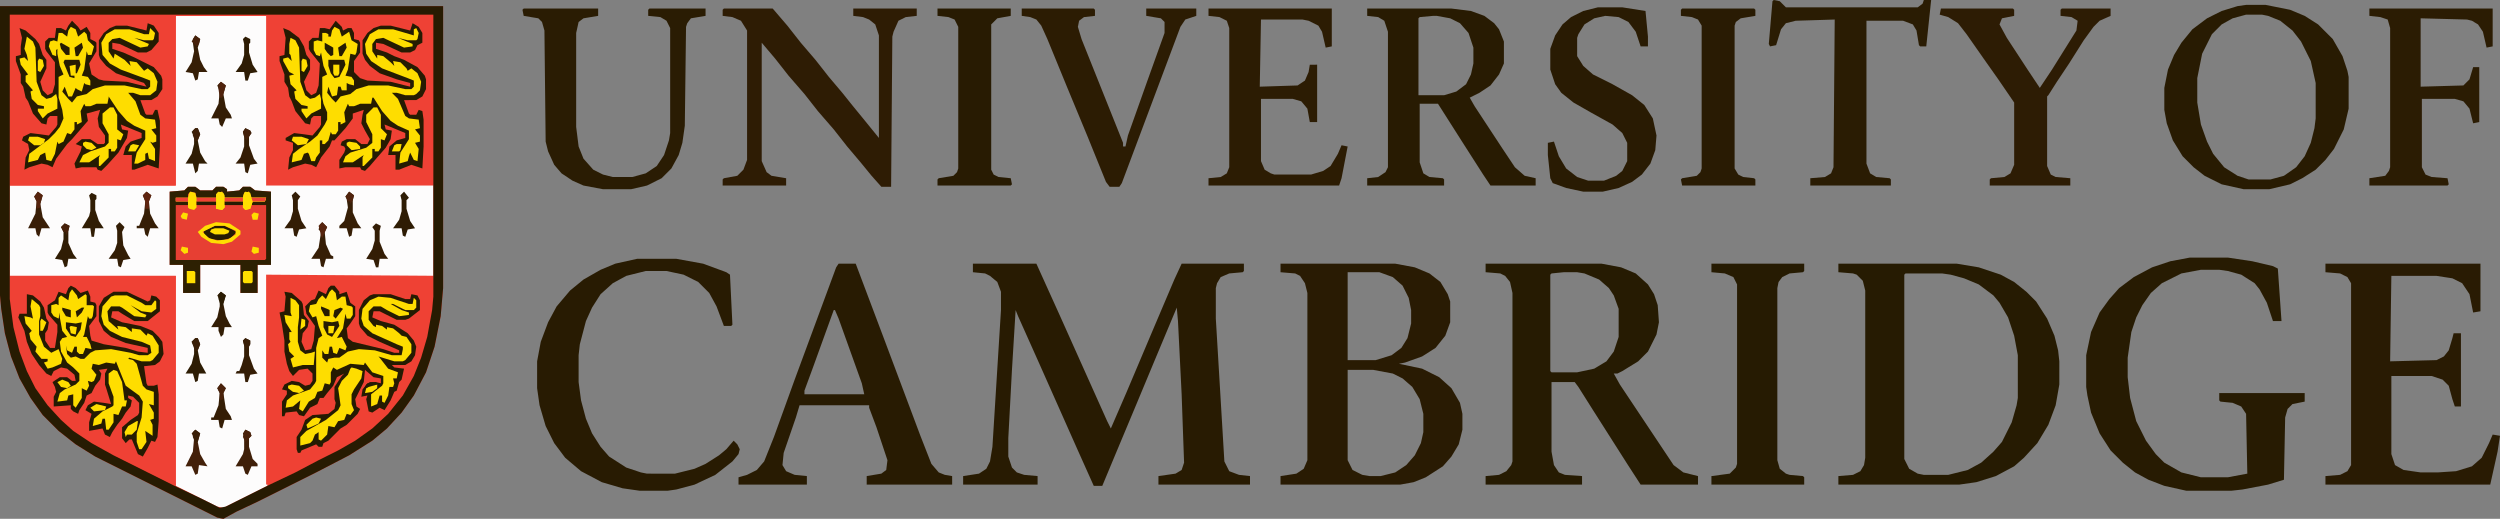 <?xml version="1.0" encoding="UTF-8"?>
<!DOCTYPE svg PUBLIC "-//W3C//DTD SVG 1.1//EN" "http://www.w3.org/Graphics/SVG/1.1/DTD/svg11.dtd">
<!-- Creator: CorelDRAW -->
<svg xmlns="http://www.w3.org/2000/svg" xml:space="preserve" width="172.064mm" height="35.707mm" version="1.1" style="shape-rendering:geometricPrecision; text-rendering:geometricPrecision; image-rendering:optimizeQuality; fill-rule:evenodd; clip-rule:evenodd"
viewBox="0 0 17545.93 3641.12"
 xmlns:xlink="http://www.w3.org/1999/xlink"
 xmlns:xodm="http://www.corel.com/coreldraw/odm/2003">
 <rect x="0" y="0" width="17545.93" height="3641.12" fill="#808080" stroke="none"/>
 <defs>
  <style type="text/css">
   <![CDATA[
    .fil7 {fill:#251B02;fill-rule:nonzero}
    .fil4 {fill:#261B02;fill-rule:nonzero}
    .fil6 {fill:#271B02;fill-rule:nonzero}
    .fil3 {fill:#281B02;fill-rule:nonzero}
    .fil5 {fill:#291B03;fill-rule:nonzero}
    .fil9 {fill:#2A1C03;fill-rule:nonzero}
    .fil13 {fill:#2B1C03;fill-rule:nonzero}
    .fil10 {fill:#2C1C03;fill-rule:nonzero}
    .fil12 {fill:#2D1C04;fill-rule:nonzero}
    .fil15 {fill:#2D2002;fill-rule:nonzero}
    .fil8 {fill:#2E1C04;fill-rule:nonzero}
    .fil26 {fill:#2F1D04;fill-rule:nonzero}
    .fil25 {fill:#301D04;fill-rule:nonzero}
    .fil23 {fill:#321D05;fill-rule:nonzero}
    .fil24 {fill:#331D05;fill-rule:nonzero}
    .fil21 {fill:#341D05;fill-rule:nonzero}
    .fil18 {fill:#361E06;fill-rule:nonzero}
    .fil19 {fill:#391E07;fill-rule:nonzero}
    .fil34 {fill:#3A1F07;fill-rule:nonzero}
    .fil20 {fill:#3F1F08;fill-rule:nonzero}
    .fil32 {fill:#3F2008;fill-rule:nonzero}
    .fil22 {fill:#432009;fill-rule:nonzero}
    .fil33 {fill:#44210A;fill-rule:nonzero}
    .fil36 {fill:#47210A;fill-rule:nonzero}
    .fil30 {fill:#4A220B;fill-rule:nonzero}
    .fil31 {fill:#4F220C;fill-rule:nonzero}
    .fil35 {fill:#50230D;fill-rule:nonzero}
    .fil29 {fill:#56240E;fill-rule:nonzero}
    .fil28 {fill:#5F2510;fill-rule:nonzero}
    .fil11 {fill:#E73F33;fill-rule:nonzero}
    .fil2 {fill:#EF4134;fill-rule:nonzero}
    .fil0 {fill:#EF4135;fill-rule:nonzero}
    .fil1 {fill:#FDFCFC;fill-rule:nonzero}
    .fil14 {fill:#FEDD00;fill-rule:nonzero}
    .fil17 {fill:#FEDE01;fill-rule:nonzero}
    .fil27 {fill:#FEDE02;fill-rule:nonzero}
    .fil16 {fill:#FFDE00;fill-rule:nonzero}
   ]]>
  </style>
 </defs>
 <g id="Capa_x0020_1">
  <g id="_2vE5frkZoN51nCxf683jcgYCMwO.svg">
   <polygon class="fil0" points="-0,42.84 3109.95,42.84 3109.95,2021.89 3092.81,2218.94 3049.98,2433.12 2990.01,2613.03 2904.33,2775.81 2818.65,2895.76 2715.84,3007.14 2613.04,3092.81 2450.26,3195.62 2218.95,3315.56 1807.71,3521.18 1662.06,3589.71 1567.83,3641.12 1524.99,3632.55 668.25,3204.18 531.18,3118.51 411.24,3024.27 299.86,2912.9 214.18,2792.95 137.08,2655.87 77.11,2501.67 34.27,2338.89 8.58,2167.54 0.01,2073.3 "/>
   <polygon class="fil1" points="1233.69,111.38 1867.68,111.38 1867.68,1302.24 3041.4,1302.24 3041.4,1936.23 1876.25,1936.22 1876.25,3409.8 1567.82,3564.01 1524.99,3555.45 1233.69,3409.81 1233.69,1936.23 68.54,1936.22 68.54,1302.24 1233.69,1302.24 "/>
   <polygon class="fil2" points="68.54,102.81 1867.68,102.81 1867.68,111.38 1233.69,111.38 1233.69,1302.24 68.54,1302.24 "/>
   <polygon class="fil2" points="1867.68,1927.65 3041.4,1936.22 3041.4,2081.86 3024.27,2236.08 2981.43,2433.12 2921.46,2604.47 2852.93,2732.98 2767.25,2852.93 2673.01,2955.73 2570.2,3041.4 2407.42,3144.21 2261.78,3221.32 2081.86,3306.99 1919.08,3392.67 1867.68,3401.24 "/>
   <polygon class="fil0" points="68.54,1936.22 1233.69,1936.22 1233.69,3409.8 1070.91,3332.7 728.22,3161.35 574.01,3067.11 454.07,2972.88 359.82,2878.63 274.15,2767.26 205.61,2647.32 137.07,2467.41 85.67,2253.22 68.54,2099.01 "/>
   <polygon class="fil3" points="6828.18,1850.55 7273.68,1850.55 7436.46,2210.37 7770.58,2955.73 7796.28,3007.14 7907.66,2750.12 8096.14,2304.62 8241.78,1961.92 8293.19,1850.55 8730.13,1850.55 8730.13,1901.95 8721.57,1910.52 8627.32,1919.08 8567.35,1944.78 8541.65,1987.62 8533.09,2021.88 8533.09,2236.07 8593.06,3238.46 8627.32,3306.99 8695.87,3332.69 8772.97,3341.25 8772.97,3401.22 8130.41,3401.24 8130.41,3341.26 8250.36,3324.13 8293.19,3298.44 8310.33,3247.03 8293.19,2767.26 8267.49,2253.21 8258.92,2158.98 8104.71,2527.37 7976.2,2835.79 7821.99,3204.19 7736.31,3409.81 7676.34,3409.8 7564.96,3161.35 7290.81,2544.5 7145.17,2218.94 7128.03,2176.11 7102.33,2595.9 7076.64,3075.68 7076.64,3204.19 7102.33,3281.29 7136.61,3315.57 7188.01,3332.7 7282.24,3341.26 7282.24,3401.24 6759.63,3401.24 6759.63,3341.26 6871.01,3324.13 6922.41,3289.86 6948.12,3238.46 6965.25,3135.66 7025.22,2176.11 7025.22,2047.6 6999.52,1979.07 6948.12,1936.23 6913.85,1919.1 6828.17,1910.53 "/>
   <path class="fil4" d="M10426.47 1850.55l813.89 0 137.08 25.7 102.81 42.84 85.68 77.1 42.83 68.54 25.71 77.11 8.57 119.94 -17.14 85.67 -59.97 119.95 -68.54 68.54 -111.38 68.54 -34.27 17.14 -25.7 0 42.84 77.1 376.96 565.45 68.54 51.4 102.81 25.7 0 59.97 -402.66 0 -94.24 -145.64 -239.88 -376.96 -102.81 -162.78 -25.71 -34.27 -162.78 0 0 488.34 17.13 94.24 34.27 51.4 42.84 17.13 119.94 8.57 0 59.97 -676.82 0 0 -59.97 94.23 -8.57 51.4 -25.7 34.27 -42.84 8.57 -25.7 0 -1182.3 -17.14 -77.1 -34.26 -42.84 -34.27 -17.13 -102.81 -8.57 0.01 -59.98zm548.31 59.97l-85.68 8.57 -8.57 8.57 0 676.82 8.57 8.57 179.91 0.01 119.95 -25.71 85.67 -51.4 51.4 -68.54 34.27 -102.81 0 -197.04 -34.27 -94.24 -34.27 -51.4 -68.54 -59.97 -102.81 -42.83 -51.4 -8.57 -94.23 -0.01z"/>
   <path class="fil5" d="M8987.14 1850.55l805.33 0 137.08 25.7 102.8 42.84 77.11 59.97 51.4 85.67 17.13 51.4 0 145.65 -34.27 94.23 -68.54 85.68 -94.23 59.97 -119.95 42.84 -42.83 8.57 162.78 34.26 119.94 59.97 85.67 77.11 59.97 102.8 17.14 77.11 0 111.38 -25.71 102.81 -51.4 85.67 -59.97 68.54 -119.94 77.11 -85.67 34.26 -94.24 17.14 -839.61 0.01 0 -59.97 111.38 -17.13 51.4 -34.27 25.7 -59.97 0 -1173.72 -17.13 -68.54 -34.27 -51.4 -34.26 -17.14 -102.81 -8.57 0 -59.97zm471.21 59.97l0 616.85 197.04 0 111.38 -34.26 68.55 -51.4 42.83 -68.55 25.71 -102.81 0 -94.23 -17.14 -85.68 -42.83 -85.67 -68.55 -59.97 -94.23 -34.27 -222.75 0zm0 685.38l0 633.99 34.26 68.54 68.55 34.27 51.4 8.57 77.1 0 102.81 -25.7 77.1 -51.4 59.97 -68.54 42.84 -85.68 17.13 -77.1 0 -128.52 -25.7 -102.8 -51.4 -85.68 -68.54 -59.97 -68.55 -34.27 -137.07 -25.7 -179.91 -0.01z"/>
   <path class="fil4" d="M12902.43 1850.55l831.03 0 154.21 25.7 154.21 51.4 94.24 51.4 85.67 68.54 68.54 68.55 77.11 119.94 51.4 119.94 25.7 102.81 8.57 77.1 0 162.78 -25.7 145.65 -51.4 137.07 -77.11 128.51 -94.23 102.81 -68.54 59.97 -128.52 68.55 -137.07 42.83 -119.94 17.14 -848.17 0 0 -59.97 102.81 -8.57 51.4 -25.7 25.7 -42.84 8.57 -51.4 0 -1173.72 -17.13 -68.54 -42.84 -42.84 -25.7 -8.57 -102.81 -8.57 0 -59.98zm471.21 68.54l-8.57 8.57 0 1293.67 34.26 68.54 59.97 34.27 42.84 8.57 171.35 0 137.08 -34.27 94.23 -51.39 85.68 -77.11 59.97 -68.54 68.54 -137.08 34.27 -119.94 8.57 -51.4 0 -299.85 -25.71 -137.08 -42.83 -128.51 -59.97 -102.81 -42.84 -51.4 -102.81 -77.1 -102.81 -42.84 -94.23 -25.7 -59.97 -8.57 -257.02 -0.01z"/>
   <path class="fil6" d="M-0 42.84l3109.95 0 0 1979.06 -17.14 197.04 -42.83 214.18 -59.97 179.91 -85.68 162.78 -85.68 119.95 -102.81 111.38 -102.8 85.67 -162.78 102.81 -231.32 119.94 -411.24 205.62 -145.65 68.54 -94.23 51.4 -42.84 -8.57 -856.74 -428.37 -137.07 -85.67 -119.94 -94.24 -111.38 -111.38 -85.68 -119.94 -77.1 -137.08 -59.97 -154.2 -42.84 -162.78 -25.7 -171.35 -8.57 -94.24 -0.01 -2030.46zm68.54 59.97l0 1996.2 25.7 197.04 42.84 171.35 51.4 137.08 59.97 119.94 85.67 119.94 94.24 102.81 85.68 77.1 128.51 85.68 154.21 85.68 428.37 214.17 197.04 94.24 119.94 59.97 42.84 -8.57 308.43 -154.21 179.91 -85.67 162.78 -85.68 137.07 -68.54 119.95 -68.55 119.94 -85.67 111.38 -102.81 102.81 -128.51 77.1 -137.08 51.4 -128.51 42.83 -145.65 34.27 -188.48 8.57 -94.24 0 -1979.06 -2972.86 0z"/>
   <polygon class="fil6" points="15369.82,1807.71 15635.41,1807.71 15806.76,1833.41 15952.4,1867.68 15986.67,1884.81 16012.38,2253.21 15952.4,2253.21 15909.57,2124.7 15858.16,2030.46 15823.9,1987.63 15729.65,1927.66 15635.41,1901.95 15575.44,1893.39 15446.93,1893.39 15309.85,1919.08 15172.77,1987.62 15095.67,2056.17 15035.7,2141.84 14992.87,2227.51 14958.59,2330.32 14932.9,2510.23 14932.9,2647.31 14950.03,2792.95 14992.87,2955.73 15061.4,3092.81 15129.94,3187.05 15189.91,3247.02 15309.85,3315.56 15446.93,3349.83 15635.41,3349.83 15772.49,3324.13 15763.93,2904.33 15729.65,2852.93 15669.68,2827.23 15584.01,2818.66 15575.44,2810.1 15575.44,2758.69 16175.15,2758.69 16175.15,2818.66 16089.48,2835.79 16055.21,2870.07 16038.07,2930.04 16029.51,3366.96 15918.13,3401.24 15738.22,3435.51 15661.12,3444.07 15344.12,3444.07 15189.91,3409.8 15078.53,3366.97 14984.29,3315.57 14898.62,3247.03 14812.95,3161.35 14735.84,3041.41 14675.87,2895.76 14650.17,2775.82 14641.6,2715.85 14641.6,2493.1 14675.87,2330.32 14735.84,2193.24 14804.38,2099.01 14872.93,2021.89 14975.73,1944.79 15104.24,1876.26 15232.75,1833.42 "/>
   <polygon class="fil7" points="2356.02,145.65 2398.85,188.48 2407.41,214.18 2441.69,197.04 2467.39,197.05 2484.53,231.32 2484.53,274.15 2518.8,282.72 2527.37,299.85 2527.37,368.39 2484.53,428.36 2484.53,505.47 2527.37,548.3 2578.77,565.44 2741.55,574.01 2878.62,608.27 2878.62,582.57 2784.38,556.88 2664.44,514.04 2595.9,462.63 2561.63,419.79 2544.5,376.96 2544.5,282.72 2578.77,231.32 2621.6,197.05 2673,179.91 2741.55,179.91 2878.62,214.18 2895.76,162.78 2938.59,188.48 2964.3,231.32 2964.3,299.85 2930.03,316.98 2912.9,351.26 2878.62,368.39 2818.65,368.4 2690.15,308.43 2638.74,299.86 2638.74,342.69 2715.84,368.4 2767.25,394.1 2835.78,419.79 2930.03,471.2 2981.43,531.17 2990,556.88 2990,625.41 2964.3,676.82 2921.46,702.51 2835.78,702.52 2870.06,796.76 2878.62,805.32 2921.46,805.33 2938.59,771.06 2964.3,779.63 2972.87,839.6 2972.87,1028.08 2964.3,1182.29 2887.19,1156.59 2801.52,1190.86 2775.81,1190.86 2775.81,1088.05 2724.41,1088.05 2732.98,1028.08 2784.38,985.24 2844.35,968.11 2844.35,933.84 2741.55,891.01 2698.71,873.87 2707.28,908.14 2750.12,916.71 2741.55,976.68 2707.28,1036.65 2647.31,1105.19 2595.9,1165.16 2561.63,1199.43 2535.93,1190.86 2527.37,1173.72 2424.56,1173.72 2381.72,1182.29 2381.72,1122.32 2415.99,1070.91 2424.56,1045.22 2415.99,1028.08 2390.28,1019.52 2398.85,993.81 2433.12,976.68 2493.09,976.68 2535.93,1010.94 2578.77,1010.94 2595.9,976.68 2561.63,916.71 2535.93,865.3 2544.5,805.33 2553.06,771.06 2475.96,796.77 2475.96,831.03 2424.56,899.58 2347.45,985.24 2330.31,985.24 2313.18,1028.08 2253.21,1105.19 2218.94,1173.72 2184.67,1156.59 2141.84,1148.02 2056.16,1173.72 2021.89,1190.85 2030.46,1105.19 2056.16,1053.78 2056.16,1002.38 2004.75,985.24 2004.75,968.1 2064.72,933.84 2133.26,942.41 2193.23,950.97 2244.63,891 2253.2,873.86 2253.2,813.89 2201.81,813.9 2184.67,831.03 2176.11,873.87 2141.84,865.3 2073.3,779.63 2047.59,711.09 2030.46,676.82 2021.89,616.85 1996.2,574.02 1996.2,522.61 1961.92,428.37 1961.92,394.11 1996.2,385.54 2004.76,265.59 1987.62,197.05 2030.46,214.18 2099,265.59 2133.27,325.56 2150.4,385.53 2176.11,419.8 2176.11,488.34 2133.27,574.02 2150.4,633.99 2184.67,668.25 2218.95,651.12 2236.08,599.71 2244.64,445.5 2176.11,359.83 2167.54,342.69 2167.54,291.29 2193.24,265.59 2236.08,265.59 2244.64,197.05 2278.91,197.05 2313.18,205.62 "/>
   <polygon class="fil7" points="505.47,145.65 548.3,188.48 565.44,214.18 608.27,188.48 633.98,231.32 633.98,274.15 668.24,291.29 676.81,299.85 676.81,359.82 625.4,445.49 642.54,522.6 693.95,556.87 728.21,565.43 890.99,574 1028.07,608.27 1010.93,582.57 813.89,514.03 745.35,462.62 702.51,411.23 693.95,385.52 693.95,282.71 728.22,231.31 771.05,197.04 813.89,179.9 891,179.91 1028.07,214.18 1036.64,162.78 1079.48,179.91 1113.75,231.32 1113.75,291.29 1062.35,351.26 1028.07,368.39 968.1,368.4 839.6,308.43 788.19,299.86 788.19,342.69 865.29,368.4 942.41,402.66 1079.48,471.21 1130.88,531.18 1139.45,556.88 1139.45,625.41 1105.19,676.82 1062.35,702.51 985.24,702.52 1019.51,796.76 1028.07,805.32 1070.91,805.33 1088.04,771.06 1105.19,771.06 1122.32,848.16 1122.32,1028.08 1113.75,1182.29 1036.65,1156.59 942.41,1190.86 925.26,1190.86 925.26,1088.05 865.29,1088.05 882.44,1028.08 916.7,993.81 993.81,968.11 993.81,933.84 848.16,873.87 856.73,908.14 899.57,916.71 891,968.11 831.03,1070.92 753.93,1156.59 711.09,1199.43 685.39,1190.86 676.82,1173.73 574.01,1173.72 531.17,1182.29 522.6,1148.02 565.44,1062.35 574.01,1028.08 531.17,1010.94 574.01,976.68 633.98,976.68 685.38,1010.94 728.22,1010.94 736.79,1002.38 736.79,950.97 693.95,891.01 685.38,831.04 702.52,771.07 608.28,796.77 616.85,848.17 505.47,976.68 471.2,1010.95 394.1,1113.76 368.4,1173.73 334.13,1156.59 291.29,1148.02 205.62,1173.73 171.35,1190.86 179.91,1105.19 205.62,1053.78 197.05,1010.95 154.21,985.24 162.78,959.55 214.18,933.85 282.72,942.42 342.69,950.98 394.1,891.01 402.66,873.87 402.66,813.91 351.26,813.9 334.13,831.03 325.56,873.87 291.29,865.3 231.32,796.77 197.04,711.09 179.91,685.39 162.78,608.28 145.64,582.58 145.64,522.61 111.38,428.37 111.38,394.11 145.64,385.54 145.64,325.57 154.2,265.6 137.07,197.06 179.91,214.19 248.45,274.17 274.14,308.44 299.85,385.54 325.55,419.8 325.55,479.77 282.71,574.02 299.85,633.99 334.12,668.26 368.39,651.12 385.52,591.15 385.52,436.95 325.55,359.83 316.98,342.7 316.98,291.3 342.69,265.6 385.53,265.59 394.1,197.05 428.36,197.05 462.63,214.18 479.76,179.91 "/>
   <polygon class="fil5" points="16320.8,1850.55 17408.85,1850.55 17408.85,2184.67 17357.45,2193.24 17331.75,2064.73 17280.34,1987.62 17211.8,1953.36 17100.43,1936.22 16783.44,1936.22 16774.87,2535.93 17100.43,2527.37 17151.83,2501.67 17186.11,2458.83 17211.8,2373.16 17220.37,2338.89 17271.77,2338.89 17271.77,2852.93 17228.94,2852.93 17211.8,2801.52 17186.11,2707.29 17143.27,2664.45 17066.17,2638.75 16783.44,2638.74 16783.44,3187.06 16809.13,3264.16 16869.1,3298.43 16989.05,3315.57 17108.99,3315.57 17237.5,3307 17348.88,3272.73 17417.41,3212.76 17468.82,3109.95 17494.53,3049.98 17545.93,3058.54 17528.79,3169.92 17477.38,3401.24 16320.8,3401.24 16320.8,3341.26 16423.61,3332.7 16475.02,3307 16500.71,3264.16 16500.71,1987.63 16475.02,1944.79 16423.61,1919.1 16320.8,1910.53 "/>
   <polygon class="fil7" points="496.9,2004.76 531.17,2021.89 565.44,2056.17 616.85,2039.03 633.98,2081.86 633.98,2116.14 668.25,2124.7 676.82,2141.84 676.82,2218.94 625.41,2287.47 633.98,2356.02 642.54,2390.28 728.21,2415.99 882.43,2441.69 968.1,2467.38 1036.64,2475.95 1036.64,2441.69 882.43,2407.41 779.62,2364.58 728.21,2321.75 693.95,2253.21 693.95,2150.4 728.21,2090.43 796.76,2047.59 891,2047.6 1036.64,2116.14 1053.78,2107.57 1062.35,2073.3 1096.61,2081.86 1122.32,2107.57 1122.32,2184.67 1036.64,2253.21 942.41,2253.21 856.73,2201.81 831.03,2184.67 788.19,2184.67 779.63,2227.5 856.73,2261.78 985.23,2287.47 1070.91,2321.75 1113.75,2364.59 1139.45,2398.85 1148.01,2484.53 1122.32,2535.93 1088.04,2561.63 1010.94,2570.19 1028.07,2690.15 1036.64,2707.28 1079.48,2707.29 1105.19,2698.72 1113.75,2767.26 1113.75,2955.73 1105.19,3067.11 1088.04,3101.38 1062.35,3092.82 1036.65,3144.22 1002.38,3204.19 968.1,3187.06 925.27,3084.25 908.13,3084.24 882.44,3109.95 856.73,3075.68 856.73,2998.57 916.7,2947.17 968.1,2912.9 976.67,2895.76 976.67,2827.23 933.84,2784.39 899.57,2775.82 899.57,2792.95 925.26,2810.1 916.7,2852.93 882.44,2895.76 856.73,2938.6 822.46,2981.43 788.19,3032.84 771.06,3067.11 736.79,3049.97 719.66,3007.14 625.41,3024.27 625.41,2964.3 642.55,2904.33 599.71,2878.63 616.85,2844.36 659.69,2818.66 728.22,2827.23 779.63,2835.79 745.35,2724.42 736.79,2698.72 736.79,2621.61 753.93,2587.35 693.96,2595.91 711.09,2621.61 702.52,2664.45 668.25,2707.28 642.55,2758.68 608.29,2775.82 591.15,2827.23 556.89,2878.63 548.32,2904.33 514.05,2887.2 496.92,2870.06 496.92,2844.36 376.96,2852.93 376.96,2784.39 394.11,2750.12 385.54,2715.84 368.4,2681.58 419.8,2647.31 471.2,2647.31 505.47,2673.01 531.17,2673.01 522.6,2630.17 471.2,2587.35 428.36,2578.78 376.96,2604.48 359.82,2638.75 325.56,2621.61 274.15,2561.64 222.75,2484.54 188.48,2398.86 171.35,2321.76 128.51,2227.52 137.07,2201.82 188.48,2201.81 188.48,2064.73 231.32,2073.3 282.72,2116.13 308.42,2158.97 325.55,2236.07 342.69,2261.78 334.13,2313.18 316.98,2338.88 316.98,2390.28 351.26,2441.69 385.53,2441.7 402.66,2330.32 402.66,2278.92 342.69,2210.37 334.13,2193.24 334.13,2141.84 385.53,2107.57 411.23,2047.6 462.63,2064.73 479.76,2021.89 "/>
   <path class="fil3" d="M5885.76 1850.55l119.95 0 197.04 522.6 257.02 685.39 77.1 197.04 51.4 59.97 42.84 17.14 51.4 8.57 0 59.97 -599.71 0 0 -59.97 102.81 -17.13 34.26 -25.7 8.58 -68.55 -77.11 -231.32 -51.4 -137.07 0 -17.14 -488.34 0 -25.7 85.68 -85.68 248.45 -8.57 85.68 25.71 42.83 59.97 25.71 85.67 8.57 0 59.97 -479.77 0 0 -51.4 59.97 -17.13 68.55 -34.27 51.4 -59.97 68.54 -171.35 145.64 -402.66 291.3 -788.19 17.13 -25.71zm-34.26 325.56l-145.65 402.66 -59.97 162.78 0 25.7 419.8 0.01 -17.14 -77.11 -162.78 -454.07 -25.7 -59.97 -8.57 0z"/>
   <polygon class="fil7" points="2321.75,2004.76 2347.45,2004.76 2381.72,2047.59 2381.72,2064.73 2433.12,2047.59 2458.82,2124.7 2493.09,2150.4 2493.09,2218.94 2458.82,2270.34 2433.12,2304.62 2441.69,2373.15 2475.96,2398.85 2690.15,2450.25 2767.25,2475.96 2801.52,2475.96 2801.52,2458.83 2664.44,2398.86 2578.77,2356.02 2527.37,2296.05 2518.8,2270.35 2518.8,2176.11 2553.06,2107.57 2595.9,2073.3 2621.6,2064.73 2741.55,2064.73 2844.36,2099.01 2878.62,2099.01 2887.19,2064.73 2930.03,2073.3 2947.16,2107.57 2947.16,2176.11 2870.06,2236.08 2844.36,2244.64 2784.38,2244.64 2664.44,2184.67 2621.61,2184.67 2613.04,2227.5 2673.01,2253.21 2767.25,2278.91 2861.49,2338.88 2904.32,2390.28 2921.46,2433.12 2912.9,2493.09 2887.19,2535.92 2844.36,2561.63 2750.12,2561.64 2767.25,2578.77 2835.78,2587.34 2818.65,2664.44 2801.52,2681.58 2784.38,2741.55 2767.25,2750.12 2741.55,2810.09 2698.71,2878.62 2664.45,2861.49 2613.04,2895.75 2587.34,2887.19 2570.2,2801.52 2578.77,2775.81 2535.93,2784.38 2544.5,2732.97 2578.77,2690.15 2638.74,2681.58 2673.01,2690.15 2673.01,2655.87 2621.61,2647.31 2561.64,2595.9 2553.07,2681.58 2493.1,2801.52 2501.67,2852.93 2527.37,2870.06 2510.23,2904.33 2433.12,2981.43 2390.29,3007.14 2304.62,3092.81 2270.34,3109.94 2261.78,3135.65 2236.08,3135.65 2218.94,3118.51 2116.13,3161.35 2107.56,3178.48 2090.43,3178.48 2081.86,3152.79 2081.86,3067.11 2116.13,3015.7 2141.84,2947.17 2193.24,2912.9 2304.62,2904.33 2347.44,2870.07 2356.01,2827.23 2347.44,2801.53 2347.44,2715.85 2398.85,2638.75 2415.99,2621.62 2364.59,2647.32 2338.88,2707.29 2296.05,2758.69 2270.34,2792.96 2244.64,2792.95 2227.5,2835.79 2176.1,2861.49 2133.27,2921.46 2099,2912.9 2081.86,2887.2 2004.75,2895.76 1996.19,2921.46 1979.06,2921.46 1979.06,2818.66 2013.32,2767.26 2013.32,2741.55 1979.06,2732.98 1996.19,2698.72 2047.59,2673.01 2099,2681.58 2141.84,2707.29 2176.1,2698.72 2193.24,2673.01 2193.24,2621.61 2158.97,2587.35 2099,2595.91 2056.16,2638.74 2030.46,2604.48 2013.33,2553.07 1996.19,2467.39 1996.19,2390.29 1979.06,2278.92 1961.92,2193.24 1996.19,2184.67 2004.75,2081.86 1996.19,2047.6 2047.59,2056.17 2116.14,2116.14 2124.7,2133.27 2133.27,2210.37 2167.53,2253.21 2158.97,2296.05 2124.7,2338.88 2116.14,2398.85 2141.84,2458.82 2184.67,2450.25 2201.81,2390.28 2210.37,2287.47 2150.4,2201.81 2141.84,2150.4 2184.67,2107.56 2210.37,2099 2236.07,2039.03 2287.47,2064.73 2304.62,2021.89 "/>
   <polygon class="fil3" points="4472.15,1816.28 4746.3,1816.28 4934.79,1850.55 5097.57,1910.52 5123.27,1927.65 5140.4,2278.91 5131.83,2287.47 5080.43,2287.48 5029.03,2150.4 4977.63,2056.17 4900.52,1979.06 4797.71,1927.65 4677.77,1901.95 4532.13,1901.95 4395.05,1936.22 4300.8,1987.62 4215.13,2064.73 4155.16,2158.97 4112.32,2253.21 4069.5,2415.99 4060.93,2493.09 4060.93,2681.57 4078.06,2810.09 4112.34,2938.59 4155.16,3041.4 4215.13,3135.64 4275.1,3204.18 4395.05,3281.28 4497.86,3315.56 4540.69,3324.12 4737.74,3324.13 4874.82,3289.86 4951.92,3255.6 5046.17,3195.63 5097.57,3152.79 5148.97,3092.82 5174.67,3118.51 5191.8,3152.79 5183.24,3187.06 5140.41,3238.46 5020.47,3332.7 4874.82,3401.24 4746.31,3435.51 4686.34,3444.07 4489.29,3444.07 4369.34,3426.94 4223.7,3384.1 4078.05,3307 3966.68,3212.76 3889.57,3109.95 3829.6,2990.01 3786.77,2844.36 3769.63,2724.42 3769.63,2535.94 3795.33,2398.86 3846.74,2261.79 3906.71,2150.41 4000.95,2039.04 4095.19,1961.93 4215.13,1893.39 4317.94,1850.56 "/>
   <path class="fil3" d="M9595.42 59.97l591.15 0 137.08 17.13 94.23 34.27 68.54 51.4 34.27 42.84 34.27 85.67 0 154.21 -34.27 77.1 -59.97 77.11 -77.1 51.4 -68.54 34.26 34.26 59.97 197.05 299.86 85.67 128.51 68.55 59.97 77.1 17.13 0 51.4 -316.99 0.01 -51.4 -77.1 -137.07 -214.18 -179.92 -282.72 -128.51 -0.01 0 411.24 25.71 77.1 42.83 25.71 94.24 8.57 8.57 8.57 0 42.83 -539.74 0.01 0 -51.4 77.11 -8.57 51.39 -34.27 17.14 -34.26 0 -950.98 -25.71 -77.1 -42.83 -25.71 -77.1 -8.57 -0.01 -51.4zm462.64 51.4l-94.24 8.57 -8.57 8.57 0 539.74 179.91 0 85.68 -25.7 68.54 -51.4 34.27 -68.54 17.13 -77.11 0 -111.38 -34.27 -102.81 -59.97 -68.54 -68.54 -34.26 -94.24 -17.14 -25.7 0z"/>
   <path class="fil3" d="M15763.93 34.27l137.07 0 171.35 34.26 102.81 42.84 94.23 59.97 102.81 102.81 68.55 119.94 34.26 102.81 8.57 42.84 0 222.75 -34.26 145.64 -68.55 137.08 -59.97 77.1 -68.54 68.54 -94.23 59.97 -85.68 42.84 -145.65 34.27 -179.91 0 -154.21 -34.26 -119.94 -59.97 -77.1 -59.97 -77.1 -77.11 -68.55 -111.38 -42.83 -119.94 -17.14 -94.23 0 -154.21 25.71 -128.52 42.83 -102.8 51.4 -85.68 77.11 -94.24 102.8 -77.1 102.81 -51.4 111.38 -34.27 59.98 -8.57zm0 68.54l-94.24 25.7 -77.1 42.84 -68.55 68.54 -68.54 137.08 -34.27 171.35 0 171.35 25.71 154.21 42.83 119.94 42.84 85.68 77.1 94.23 94.24 59.97 77.1 25.71 154.21 0 94.24 -25.7 85.68 -59.97 59.97 -77.11 42.83 -94.23 25.71 -102.81 8.57 -68.54 0 -248.46 -34.27 -154.21 -68.54 -137.07 -59.97 -77.11 -85.68 -68.54 -85.67 -34.27 -42.84 -8.57 -111.36 0z"/>
   <polygon class="fil8" points="5080.43,59.97 5423.13,59.97 5525.94,179.91 5620.17,299.85 5722.98,419.8 5817.23,539.74 5911.46,651.12 5980.01,736.79 6057.11,831.03 6168.48,968.11 6168.48,248.45 6142.79,171.35 6099.95,137.08 6057.11,119.94 5988.57,111.38 5988.57,59.97 6434.07,59.97 6434.07,111.38 6356.97,119.94 6305.56,145.64 6271.29,222.75 6262.73,257.01 6254.16,1310.8 6185.62,1310.8 6117.09,1233.7 6039.98,1139.46 5945.74,1028.08 5851.5,908.14 5740.12,779.64 5645.89,659.69 5534.51,531.18 5440.27,411.24 5346.03,299.86 5346.03,1130.89 5380.3,1208.01 5414.57,1233.7 5517.38,1250.83 5517.38,1302.24 5071.86,1302.24 5071.86,1259.4 5080.43,1250.83 5174.67,1233.7 5217.51,1190.86 5243.21,1122.33 5243.21,214.18 5200.37,145.65 5140.4,119.95 5071.86,111.39 5071.86,68.55 "/>
   <polygon class="fil4" points="12011.42,1850.55 12662.54,1850.55 12662.54,1901.95 12653.98,1910.52 12559.74,1919.08 12508.33,1944.78 12482.63,1979.06 12474.07,2021.88 12474.07,3229.89 12491.2,3289.86 12534.04,3324.12 12559.74,3332.69 12653.98,3341.25 12662.54,3349.82 12662.54,3401.22 12011.42,3401.24 12011.42,3341.26 12139.93,3324.13 12182.76,3281.29 12191.33,3255.6 12191.33,1996.2 12165.63,1944.79 12105.66,1919.1 12011.42,1910.53 "/>
   <polygon class="fil9" points="3675.39,59.97 4198,59.97 4198,111.38 4095.19,128.51 4060.92,154.21 4043.79,231.32 4043.79,891 4060.92,1028.08 4095.19,1113.75 4163.73,1190.85 4232.27,1225.13 4300.8,1242.26 4437.88,1242.27 4532.12,1216.56 4609.23,1165.16 4660.63,1088.05 4694.9,985.24 4703.46,933.84 4703.46,197.05 4677.77,145.65 4634.93,119.94 4549.26,111.38 4549.26,68.55 4557.83,59.98 4951.92,59.97 4951.92,111.38 4849.11,128.51 4823.41,162.78 4814.85,188.48 4806.28,882.44 4789.15,1002.38 4763.44,1088.05 4712.04,1182.29 4643.5,1250.83 4540.69,1302.24 4429.32,1327.94 4232.27,1327.94 4095.19,1302.24 4018.08,1267.97 3940.98,1216.56 3889.57,1156.59 3846.74,1062.36 3829.6,993.81 3821.04,214.18 3803.91,154.21 3778.2,128.52 3675.4,111.38 3666.83,68.55 "/>
   <polygon class="fil10" points="8481.67,59.97 9346.98,59.97 9346.98,325.56 9304.14,334.13 9278.44,222.75 9252.73,179.91 9184.2,145.65 9141.37,137.08 8850.07,137.08 8841.51,608.28 9107.09,599.71 9158.49,565.44 9184.2,505.48 9192.76,454.08 9244.17,454.07 9244.17,856.74 9192.76,856.74 9175.63,762.49 9132.79,711.09 9072.82,693.96 8850.07,693.96 8850.07,1130.89 8875.77,1190.86 8918.61,1216.56 8944.31,1225.13 9201.33,1225.13 9287.01,1199.43 9338.41,1165.16 9389.82,1079.49 9415.51,1019.52 9458.35,1028.08 9415.51,1250.83 9398.38,1302.24 8481.67,1302.24 8481.67,1250.83 8567.34,1242.27 8610.18,1216.57 8627.31,1173.73 8627.31,197.05 8610.18,145.65 8558.78,119.95 8481.67,111.39 "/>
   <polygon class="fil11" points="1319.37,1310.8 1370.77,1310.8 1405.04,1336.5 1490.72,1336.51 1516.41,1310.8 1567.82,1310.8 1593.53,1327.94 1593.53,1345.08 1679.19,1336.51 1704.89,1310.8 1756.31,1310.8 1790.57,1336.5 1901.94,1345.07 1901.94,1859.11 1807.71,1859.11 1807.71,2056.17 1687.76,2056.17 1687.76,1859.11 1405.04,1859.11 1405.04,2056.17 1285.1,2056.17 1285.1,1859.11 1190.85,1859.11 1190.85,1345.08 1293.66,1336.51 "/>
   <polygon class="fil12" points="13622.08,59.97 14127.55,59.97 14136.12,68.54 14136.12,111.38 14050.45,128.51 14033.31,171.35 14084.71,265.58 14230.36,488.33 14316.04,616.85 14401.71,488.33 14573.05,214.17 14581.62,145.64 14538.79,119.94 14461.68,111.38 14461.68,68.54 14470.24,59.97 14812.95,59.97 14812.95,111.38 14735.84,145.65 14693,188.48 14624.47,282.72 14521.66,445.5 14435.98,574.01 14376.01,668.25 14367.45,676.82 14367.45,1165.16 14393.15,1225.12 14427.42,1242.26 14530.22,1250.82 14530.22,1302.23 13964.77,1302.24 13964.77,1259.4 13973.34,1250.83 14067.58,1242.27 14110.42,1216.57 14136.12,1156.6 14136.12,719.67 14024.74,556.89 13921.93,411.24 13801.99,239.89 13742.02,162.79 13673.49,119.95 13613.52,102.82 "/>
   <polygon class="fil9" points="12448.36,0 12491.19,8.57 12534.03,51.4 13459.3,51.4 13493.58,25.71 13502.14,0 13553.55,0 13519.27,325.56 13476.44,325.56 13467.88,316.99 13450.74,214.18 13425.04,171.35 13356.5,145.65 13099.48,145.65 13099.48,1148.02 13125.18,1216.56 13168.02,1242.27 13262.25,1250.83 13270.81,1259.4 13270.81,1302.23 12705.37,1302.24 12705.37,1250.83 12808.18,1242.27 12851.02,1216.57 12868.15,1173.73 12876.72,137.08 12602.56,145.65 12534.03,162.78 12499.75,205.62 12465.49,316.99 12422.65,325.56 12414.09,308.42 12439.78,8.57 "/>
   <polygon class="fil13" points="16629.22,59.97 17494.53,59.97 17494.53,325.56 17451.69,334.13 17425.99,222.75 17391.72,171.35 17348.89,145.65 17314.61,137.08 16989.05,128.52 16989.05,608.28 17288.92,599.71 17331.75,556.89 17357.45,471.21 17400.28,471.21 17400.28,856.74 17357.45,865.3 17331.75,762.49 17288.92,711.09 17228.95,693.95 16997.62,693.96 16997.62,1173.73 17023.32,1225.14 17066.16,1242.27 17177.53,1250.83 17186.1,1293.67 17177.53,1302.24 16629.22,1302.24 16629.22,1250.83 16740.6,1233.7 16766.29,1199.43 16774.86,1173.73 16774.86,197.05 16757.73,137.08 16706.32,119.94 16629.22,111.38 "/>
   <polygon class="fil10" points="7170.87,59.97 7676.34,59.97 7684.91,68.54 7684.91,111.38 7607.8,119.94 7573.53,145.64 7564.96,188.48 7590.67,274.14 7881.96,1002.38 7881.96,1028.07 7899.09,1028.08 7916.23,950.97 8053.3,565.44 8173.25,231.32 8173.25,154.21 8147.55,128.52 8044.74,111.38 8044.74,59.98 8396,59.97 8396,111.38 8318.89,137.07 8284.62,188.48 7873.39,1285.1 7856.25,1310.8 7787.71,1310.8 7762.02,1276.53 7633.51,959.55 7487.86,608.28 7350.78,274.15 7307.95,179.91 7273.68,137.08 7230.85,119.94 7170.88,111.38 "/>
   <polygon class="fil5" points="11214.66,51.4 11386,51.4 11548.78,77.1 11565.91,257.01 11565.91,325.56 11514.52,325.56 11480.25,222.75 11428.84,154.21 11360.31,119.94 11266.06,111.38 11188.96,128.51 11120.42,171.35 11077.59,239.88 11069.02,265.59 11069.02,394.1 11111.86,462.63 11180.39,522.6 11317.47,591.14 11454.55,668.25 11540.22,736.79 11600.19,831.02 11625.9,950.97 11617.33,1053.78 11583.06,1148.01 11523.09,1225.12 11454.55,1276.52 11360.31,1319.36 11248.93,1345.06 11111.85,1345.08 10991.91,1319.37 10897.66,1285.11 10880.53,1250.83 10863.4,1088.05 10863.4,1002.38 10906.23,993.81 10940.5,1096.62 10991.91,1182.3 11069.01,1242.27 11146.12,1267.97 11257.5,1267.97 11343.16,1233.7 11386,1199.43 11420.28,1130.89 11420.28,1002.38 11386,933.84 11317.47,873.87 11163.25,788.2 11043.31,719.66 10957.63,651.12 10914.8,591.15 10880.53,488.34 10880.53,342.7 10914.8,248.46 10966.2,171.36 11026.17,119.95 11111.85,77.11 "/>
   <polygon class="fil5" points="11805.81,59.97 12311.28,59.97 12319.84,68.54 12319.84,111.38 12217.03,128.51 12182.77,154.2 12174.21,179.91 12174.21,1182.29 12199.9,1225.13 12234.18,1242.26 12311.28,1250.82 12319.84,1259.39 12319.84,1302.23 11805.81,1302.24 11797.24,1259.4 11805.81,1250.83 11908.62,1233.7 11934.31,1208.01 11942.88,1182.3 11942.88,179.92 11917.18,137.08 11874.34,119.95 11797.24,111.39 11797.24,68.55 "/>
   <polygon class="fil3" points="6579.72,59.97 7093.76,59.97 7093.76,111.38 6999.52,128.51 6956.68,171.35 6956.68,1190.86 6973.82,1225.13 7008.09,1242.27 7093.77,1250.83 7102.33,1293.66 7093.77,1302.23 6579.72,1302.24 6579.72,1259.4 6588.29,1250.83 6691.1,1233.7 6716.79,1208.01 6725.36,1182.3 6725.36,188.49 6699.66,137.08 6656.82,119.95 6579.72,111.39 "/>
   <polygon class="fil14" points="496.9,188.48 531.17,205.62 548.3,257.02 591.14,222.75 608.27,239.88 616.84,282.72 659.67,325.56 642.54,385.53 616.85,385.53 608.28,359.83 591.14,488.34 574.01,531.18 616.85,539.74 633.98,565.44 633.98,599.71 599.7,591.15 591.14,582.58 574.01,642.55 539.73,625.41 531.17,616.85 505.47,676.82 479.76,676.82 454.07,608.28 436.92,642.55 479.76,693.96 505.46,719.66 539.73,676.82 608.27,659.69 651.11,625.41 736.79,599.71 873.86,599.71 993.81,625.41 1036.65,625.41 1053.78,608.28 1053.78,565.44 1010.94,548.31 848.16,488.34 771.06,445.51 719.66,385.54 711.09,299.86 745.36,239.89 805.33,205.62 908.13,205.62 1010.94,239.88 1045.22,239.88 1053.78,197.05 1088.04,231.32 1079.48,274.15 1070.91,282.72 1010.94,282.72 942.41,265.59 1045.22,308.42 1036.65,325.56 985.24,334.13 839.6,265.59 788.19,274.15 762.49,299.85 762.49,359.82 796.76,411.23 805.32,376.95 873.87,419.79 916.7,462.62 908.13,428.36 959.54,436.92 1010.94,496.9 1036.65,479.76 1079.48,514.03 1105.19,574 1096.62,633.97 1053.78,668.24 985.24,668.25 933.84,651.12 899.57,651.12 950.97,711.09 985.24,805.32 1019.51,831.03 1088.05,839.6 1096.62,899.57 1062.35,908.13 1096.62,950.96 1096.62,993.8 1070.91,1002.37 1053.78,993.8 1088.05,1045.21 1088.05,1130.88 1045.22,1113.74 1036.65,1070.91 1019.52,1079.48 1019.52,1122.31 968.11,1148.01 942.41,1148.02 959.54,1070.92 1019.51,976.68 1019.51,916.71 942.41,882.44 891,848.17 831.03,779.64 762.49,676.83 762.49,685.39 753.93,728.22 676.82,728.22 633.98,745.36 599.7,745.36 591.14,728.22 565.44,779.63 574.01,856.74 539.73,873.87 539.73,856.74 522.6,856.74 522.6,908.14 496.91,942.41 471.2,933.84 445.5,993.81 411.23,1010.94 402.66,993.81 385.53,1079.49 359.83,1130.89 325.56,1122.33 316.99,1070.92 282.72,1088.05 265.59,1122.33 197.05,1139.46 205.62,1079.49 342.69,976.68 385.53,933.84 419.8,891.01 445.5,831.04 436.93,771.07 411.24,685.39 411.24,539.75 445.5,522.61 419.8,462.64 402.67,376.97 402.67,342.7 394.11,351.27 394.11,394.11 368.4,385.54 342.7,325.57 351.27,291.3 376.96,282.73 402.67,291.3 411.24,231.33 436.92,231.32 471.2,257.01 479.76,214.18 "/>
   <polygon class="fil14" points="2347.45,188.48 2381.72,205.62 2398.85,257.02 2450.25,222.75 2467.39,282.72 2510.22,308.42 2501.66,368.39 2493.09,385.53 2458.83,376.96 2441.69,488.34 2424.56,531.17 2467.39,539.73 2484.53,565.44 2484.53,599.7 2450.25,591.14 2433.12,582.57 2433.12,633.98 2398.85,633.98 2390.28,608.28 2373.15,608.28 2364.59,668.25 2330.31,676.82 2304.62,608.28 2296.05,651.12 2330.31,693.95 2356.02,719.66 2390.28,676.82 2458.83,659.69 2501.66,625.41 2587.34,599.71 2724.41,599.71 2844.36,625.41 2887.19,625.41 2904.33,608.28 2904.33,565.44 2861.49,548.31 2681.58,479.77 2604.48,428.37 2570.2,376.96 2561.64,308.43 2595.91,239.88 2655.88,205.62 2758.68,205.62 2904.33,248.45 2904.33,205.62 2921.46,197.05 2938.59,231.32 2930.03,274.15 2921.46,282.72 2861.49,282.72 2792.95,265.59 2895.76,308.42 2895.76,325.56 2835.79,334.13 2690.15,265.59 2638.74,274.15 2613.04,308.42 2613.04,359.82 2647.31,411.23 2647.31,385.53 2690.15,394.1 2741.55,436.92 2767.25,462.63 2758.68,428.36 2810.09,436.92 2852.93,479.76 2861.49,496.9 2887.19,479.76 2930.03,514.03 2955.72,574 2947.16,633.97 2921.46,659.67 2904.33,668.24 2844.36,668.25 2784.39,651.12 2750.12,651.12 2792.94,693.95 2844.35,813.9 2870.06,831.03 2938.59,839.6 2947.16,899.57 2912.89,908.13 2947.16,950.97 2947.16,993.8 2912.89,1002.37 2938.59,1045.21 2930.03,1130.88 2904.32,1122.32 2878.62,1070.91 2870.06,1096.61 2861.49,1130.88 2801.52,1148.01 2810.09,1070.91 2870.06,976.67 2870.06,916.7 2792.95,882.43 2741.55,848.16 2681.58,779.62 2621.61,685.38 2613.03,685.38 2604.47,728.22 2527.37,728.22 2484.53,745.36 2450.25,745.36 2441.69,728.22 2415.99,788.19 2424.56,856.74 2390.28,873.87 2390.28,856.74 2373.15,856.74 2373.15,916.71 2356.02,942.41 2330.31,942.41 2321.75,925.27 2304.62,985.24 2278.92,1010.94 2261.78,1010.94 2261.78,985.24 2244.64,985.24 2244.64,1070.91 2218.94,1105.19 2210.37,1130.88 2184.67,1130.89 2167.53,1079.49 2158.97,1070.92 2133.27,1079.49 2116.14,1122.32 2047.59,1139.46 2056.16,1079.49 2099,1045.22 2176.1,993.81 2227.5,950.97 2278.91,873.87 2296.05,839.61 2296.05,788.2 2270.34,728.23 2261.78,685.39 2261.78,539.74 2296.05,522.61 2270.34,462.64 2253.21,368.41 2244.64,394.11 2218.95,385.54 2201.81,351.27 2201.81,291.3 2227.51,282.73 2261.78,291.3 2261.78,231.33 2287.48,231.32 2304.62,239.88 2304.62,257.01 2321.75,257.01 2330.31,214.18 "/>
   <polygon class="fil14" points="505.47,2030.46 539.73,2073.3 548.3,2099 599.7,2064.73 608.27,2073.3 608.27,2141.84 651.11,2141.84 659.67,2150.4 651.11,2218.94 642.54,2236.08 625.41,2236.08 616.85,2218.94 591.15,2347.45 582.58,2364.59 608.28,2364.59 633.98,2415.99 642.54,2450.26 599.7,2441.7 582.57,2484.54 556.88,2484.54 539.73,2467.39 539.73,2433.13 522.6,2433.13 505.47,2475.96 471.2,2458.83 462.63,2424.56 471.2,2484.53 496.9,2510.23 531.17,2501.67 565.44,2518.8 591.14,2518.8 633.98,2475.96 668.25,2458.83 779.63,2450.26 916.7,2475.96 976.67,2493.1 1036.65,2493.1 1062.35,2475.96 1053.78,2424.56 993.81,2398.86 856.73,2364.59 771.06,2321.76 728.22,2278.92 711.09,2218.95 719.66,2150.41 779.63,2081.86 805.32,2073.3 891,2073.3 993.81,2124.7 1019.51,2141.84 1062.35,2141.84 1088.04,2107.57 1096.61,2116.14 1096.61,2167.54 1062.35,2193.24 993.8,2184.67 916.7,2141.84 985.23,2193.24 1028.07,2210.37 1019.51,2227.51 942.41,2218.95 856.73,2158.98 839.6,2150.41 779.63,2150.4 753.93,2184.67 762.49,2253.21 831.03,2313.18 822.46,2287.48 882.44,2296.05 925.26,2330.31 925.26,2304.62 985.23,2313.18 1028.07,2356.02 1036.64,2338.88 1070.91,2356.02 1113.74,2424.56 1113.74,2475.96 1070.91,2527.37 1053.77,2535.93 993.81,2535.93 908.13,2510.23 899.57,2518.8 933.84,2527.37 959.54,2553.07 1002.38,2707.28 1028.07,2732.98 1079.48,2750.12 1079.48,2844.36 1045.21,2835.79 1079.48,2895.76 1079.48,2938.59 1053.78,2947.16 1070.91,2981.43 1070.91,3058.53 1019.51,3024.27 1028.07,3101.37 993.8,3152.78 976.67,3152.79 959.54,3101.38 959.54,3041.41 993.81,2930.04 1002.38,2818.66 976.67,2775.82 882.44,2707.29 813.89,2535.94 805.32,2553.07 745.35,2544.51 693.96,2561.64 651.12,2553.07 642.55,2587.35 676.82,2630.18 659.69,2673.01 642.55,2681.58 616.86,2673.01 625.42,2707.29 608.28,2741.56 574.02,2724.42 574.02,2792.96 531.18,2861.5 514.05,2844.36 514.05,2767.26 479.77,2775.82 471.21,2810.1 402.67,2818.66 419.8,2758.69 454.08,2732.99 531.18,2698.72 556.88,2673.02 556.88,2621.62 514.05,2578.78 471.21,2544.51 428.37,2467.41 419.8,2398.87 436.95,2373.16 471.21,2364.6 436.95,2321.77 419.8,2227.52 419.8,2193.25 411.24,2236.09 376.97,2218.96 359.83,2193.25 359.83,2141.86 394.11,2133.29 411.24,2141.86 411.24,2090.45 428.38,2073.31 479.78,2107.58 488.35,2056.18 "/>
   <polygon class="fil14" points="2330.31,2030.46 2356.02,2056.17 2364.59,2107.57 2398.85,2081.86 2424.56,2081.86 2433.12,2141.84 2467.38,2150.4 2475.95,2158.97 2475.95,2210.37 2458.82,2236.07 2433.12,2236.08 2424.56,2201.81 2407.42,2304.62 2364.59,2373.15 2398.86,2364.59 2433.12,2433.13 2424.56,2458.83 2381.73,2441.7 2364.59,2484.53 2338.89,2475.96 2330.32,2433.13 2313.18,2433.13 2304.62,2484.54 2278.91,2484.54 2261.78,2458.83 2261.78,2510.23 2296.05,2544.51 2304.62,2518.8 2347.44,2510.23 2381.72,2510.23 2441.69,2467.39 2518.79,2450.26 2630.16,2458.83 2750.12,2493.1 2818.65,2493.1 2827.22,2450.26 2827.22,2433.13 2784.38,2415.99 2613.03,2338.89 2553.06,2287.48 2535.93,2236.08 2544.5,2167.54 2595.9,2107.57 2655.87,2081.86 2741.55,2090.43 2870.06,2133.27 2895.76,2133.27 2904.33,2090.43 2921.46,2107.57 2921.46,2158.98 2904.33,2176.11 2844.36,2176.11 2758.68,2133.27 2741.55,2133.27 2818.65,2176.11 2870.06,2193.24 2870.06,2210.37 2801.52,2218.94 2715.84,2176.11 2673.01,2150.4 2621.61,2150.4 2587.34,2184.67 2587.34,2244.64 2621.61,2287.47 2638.74,2296.04 2638.74,2278.91 2681.58,2287.47 2715.84,2313.18 2715.84,2296.04 2758.68,2304.6 2801.52,2338.88 2818.65,2356.01 2852.91,2364.58 2887.19,2415.98 2887.19,2475.95 2844.35,2527.36 2827.22,2535.92 2767.25,2535.93 2655.87,2501.67 2664.44,2510.23 2724.41,2587.34 2792.94,2613.03 2784.38,2655.87 2758.68,2655.88 2767.25,2690.15 2758.68,2715.85 2732.98,2715.85 2724.41,2775.82 2698.71,2827.23 2681.58,2818.66 2681.58,2775.82 2664.44,2775.82 2647.31,2835.79 2604.47,2852.93 2604.47,2767.26 2681.58,2707.29 2690.15,2690.15 2690.15,2638.74 2613.03,2613.04 2561.63,2544.51 2553.06,2561.64 2458.83,2553.07 2364.59,2595.91 2338.89,2578.77 2321.75,2613.04 2321.75,2681.58 2313.18,2698.72 2278.92,2690.16 2261.78,2741.56 2227.51,2750.13 2210.38,2792.95 2167.54,2818.66 2124.7,2887.2 2099.01,2870.07 2107.57,2810.1 2056.17,2852.93 2004.76,2861.49 2013.33,2810.09 2056.17,2775.82 2176.11,2732.98 2210.38,2690.15 2218.95,2673.01 2218.95,2441.7 2236.08,2373.16 2261.78,2356.02 2236.08,2287.48 2218.95,2218.95 2193.24,2227.51 2167.54,2184.67 2176.11,2141.84 2218.95,2133.27 2236.08,2099.01 2261.78,2073.3 2287.48,2099.01 2313.18,2047.6 "/>
   <path class="fil15" d="M1319.37 1310.8l51.4 0 34.26 25.7 85.68 0.01 25.7 -25.71 51.4 0 25.71 17.13 0 17.14 85.67 -8.57 25.7 -25.71 51.41 0 34.26 25.7 111.38 8.57 0 514.05 -94.23 0 0 197.05 -119.95 0 0 -197.05 -282.72 0 0 197.05 -119.94 0 0 -197.05 -94.24 0 0 -514.04 102.81 -8.57 25.71 -25.71zm17.13 34.27l-17.13 17.13 0 25.7 -85.68 0 0 25.71 85.68 0 0 25.7 -85.68 0 0 385.53 625.42 0 8.57 -8.57 0 -376.96 -102.81 0 8.57 -25.7 85.68 0 8.57 -25.71 -102.81 0 -17.14 -42.83 -34.26 8.57 -8.57 34.26 -128.52 0 -17.13 -42.83 -34.26 8.57 -8.57 34.26 -137.08 0 -8.57 -34.26 -34.27 -8.57z"/>
   <polygon class="fil14" points="2467.39,2578.77 2501.66,2587.34 2544.5,2604.47 2535.93,2655.87 2484.53,2732.98 2467.39,2767.25 2467.39,2835.79 2484.53,2878.62 2458.83,2912.9 2433.12,2904.33 2415.99,2947.17 2373.15,2955.73 2347.45,2998.56 2304.62,2990 2296.05,3049.97 2253.22,3092.81 2236.08,3084.24 2236.08,3032.84 2210.38,3049.97 2193.25,3092.81 2176.11,3109.94 2107.57,3127.07 2107.57,3067.1 2150.41,3024.27 2287.48,2947.17 2373.16,2878.62 2390.29,2844.36 2373.16,2724.41 2398.86,2673 2441.7,2630.17 2458.83,2587.34 "/>
   <polygon class="fil16" points="188.48,257.01 231.32,291.29 248.45,334.13 257.01,574.01 291.29,668.25 325.55,693.95 359.82,685.38 394.1,659.69 402.66,693.95 402.66,762.49 334.12,796.76 299.85,831.03 265.58,779.63 265.58,762.49 308.42,762.49 308.42,745.36 265.59,736.8 222.75,693.96 214.18,642.55 231.32,633.99 179.91,574.02 179.91,531.18 197.05,522.61 145.65,454.08 137.08,411.24 171.35,402.67 197.05,428.38 188.49,385.54 171.35,342.7 "/>
   <polygon class="fil16" points="2039.03,265.59 2073.29,282.72 2099,334.13 2107.56,574.02 2141.83,668.25 2176.1,693.95 2210.37,685.38 2244.63,659.69 2253.2,693.96 2253.2,762.49 2184.66,796.77 2150.39,831.03 2116.13,779.63 2116.13,762.49 2158.97,762.49 2158.97,745.36 2116.13,736.8 2073.3,693.96 2064.73,642.55 2081.86,633.99 2039.03,591.15 2030.46,531.18 2064.73,522.61 2030.46,505.48 1987.63,428.38 1987.63,411.24 2021.89,402.67 2047.6,428.38 2039.04,385.54 2030.47,376.97 2030.47,308.44 "/>
   <polygon class="fil16" points="771.06,753.93 796.76,753.93 822.46,805.33 822.46,908.14 865.29,942.41 848.16,985.24 822.46,976.68 822.46,1036.65 805.32,1062.35 779.63,1062.35 779.63,1045.22 762.49,1045.22 762.49,1105.19 702.52,1165.16 693.95,1165.16 693.95,1105.19 702.51,1088.05 625.41,1139.46 556.88,1139.46 582.57,1088.05 633.98,1062.35 736.79,1028.08 762.48,1002.38 762.48,942.41 719.66,865.3 719.66,796.77 "/>
   <polygon class="fil16" points="2621.61,753.93 2647.31,753.93 2673,805.33 2673,899.57 2715.84,942.41 2698.71,985.24 2673,976.68 2673,1036.65 2655.87,1062.35 2630.17,1062.35 2630.17,1045.22 2613.03,1045.22 2613.03,1105.19 2553.06,1165.16 2544.5,1165.16 2544.5,1105.19 2553.06,1088.05 2475.96,1139.46 2407.41,1139.46 2424.56,1096.62 2458.82,1070.92 2570.19,1036.65 2613.03,1002.38 2613.03,942.41 2570.19,856.74 2570.19,805.33 2613.03,762.49 "/>
   <polygon class="fil16" points="222.75,2099.01 274.15,2141.84 282.72,2158.97 282.72,2218.94 274.15,2253.21 274.15,2347.45 308.42,2433.12 359.82,2475.96 411.23,2450.26 436.92,2518.8 428.36,2553.07 368.4,2578.77 334.13,2587.34 308.43,2544.5 334.13,2535.93 334.13,2518.8 291.29,2518.8 248.45,2467.39 257.01,2433.13 214.18,2381.73 205.62,2338.89 222.75,2321.76 179.91,2270.35 171.35,2218.95 214.18,2227.51 231.32,2236.08 214.18,2150.4 "/>
   <polygon class="fil16" points="2039.03,2090.43 2073.29,2107.57 2099,2141.84 2099,2227.51 2090.43,2296.05 2090.43,2398.86 2107.56,2458.83 2141.84,2484.53 2184.66,2475.96 2210.37,2467.39 2201.81,2561.64 2124.69,2561.64 2056.16,2578.77 2039.03,2518.8 2064.72,2501.67 2030.45,2467.39 2021.88,2415.99 2039.03,2398.86 2030.46,2381.73 2030.46,2330.32 2047.59,2330.32 2004.75,2261.78 1996.19,2210.37 2047.59,2218.94 2039.03,2193.24 "/>
   <polygon class="fil16" points="796.76,2595.9 822.46,2604.47 856.73,2681.58 873.86,2810.09 891,2810.09 882.44,2852.93 856.73,2852.93 831.03,2912.9 796.76,2904.33 796.76,2964.3 762.49,3015.7 745.35,3015.7 736.79,2938.6 719.66,2938.6 711.09,2972.87 651.12,2990.01 659.69,2938.6 719.66,2887.2 788.19,2852.93 796.76,2844.36 796.76,2784.39 762.48,2690.16 762.48,2621.61 "/>
   <polygon class="fil16" points="1336.5,1345.08 1370.77,1353.64 1379.34,1387.91 1516.41,1387.91 1524.98,1353.64 1559.25,1345.08 1576.38,1387.91 1704.9,1387.91 1713.47,1353.64 1747.73,1345.08 1764.87,1387.91 1867.68,1387.91 1859.11,1413.61 1773.44,1413.61 1756.31,1465.02 1722.03,1473.58 1704.9,1456.44 1704.9,1413.61 1576.38,1413.61 1576.38,1456.44 1559.25,1473.58 1516.42,1465.02 1516.42,1413.61 1379.34,1413.61 1379.34,1456.44 1362.2,1473.58 1327.94,1465.02 1319.37,1456.45 1319.37,1413.61 1233.69,1413.61 1233.69,1387.91 1319.37,1387.91 1327.94,1353.64 "/>
   <polygon class="fil7" points="1507.85,1584.96 1576.38,1584.96 1662.06,1627.8 1619.22,1670.63 1559.25,1687.77 1482.15,1679.2 1430.75,1644.93 1430.75,1619.23 "/>
   <path class="fil17" d="M1516.41 1559.25l94.24 8.57 77.1 51.4 0 25.71 -59.97 51.4 -59.97 17.13 -85.67 -8.57 -68.55 -42.84 -25.7 -34.26 51.4 -42.84 77.1 -25.71zm-8.57 25.71l-85.67 42.84 42.83 42.83 59.97 17.14 77.11 -8.57 51.4 -34.27 0 -25.7 -77.11 -34.27 -68.54 0z"/>
   <polygon class="fil18" points="2450.25,1345.08 2484.53,1370.77 2475.96,1405.05 2475.96,1490.72 2510.23,1567.82 2535.93,1602.09 2475.96,1602.09 2467.39,1653.5 2450.25,1662.06 2433.12,1602.09 2381.72,1602.09 2381.72,1584.96 2415.99,1550.69 2441.69,1456.45 2433.12,1396.48 2424.56,1379.34 "/>
   <polygon class="fil19" points="265.58,1345.08 299.85,1370.77 282.72,1430.75 299.85,1524.98 351.26,1602.09 291.29,1602.09 274.15,1662.06 257.01,1644.93 248.45,1602.09 197.04,1602.09 248.45,1499.28 257.01,1413.61 239.88,1379.34 "/>
   <polygon class="fil20" points="1722.03,3015.7 1756.31,3032.84 1764.87,3058.54 1747.73,3075.68 1747.73,3135.65 1773.44,3221.32 1807.7,3255.59 1807.7,3272.73 1764.87,3272.73 1739.16,3332.7 1722.03,3324.13 1704.9,3272.73 1653.5,3272.73 1704.9,3187.05 1713.47,3152.79 1713.47,3075.68 1704.9,3041.41 "/>
   <polygon class="fil21" points="1550.69,574.02 1584.96,599.71 1567.82,659.69 1584.96,753.92 1619.22,805.32 1627.79,831.03 1584.96,831.03 1559.25,891 1542.12,873.87 1533.55,831.03 1482.15,831.03 1533.55,728.22 1542.12,642.55 1524.98,599.71 "/>
   <polygon class="fil21" points="1550.69,2690.15 1584.96,2724.42 1567.82,2758.69 1584.96,2870.07 1619.22,2921.46 1627.79,2947.17 1576.38,2947.17 1559.25,3007.14 1542.12,2998.57 1533.55,2947.17 1482.15,2947.17 1482.15,2930.04 1499.28,2930.04 1533.55,2844.36 1542.12,2758.68 1524.98,2724.42 "/>
   <polygon class="fil18" points="2261.78,1559.25 2296.05,1593.53 2278.91,1627.8 2287.47,1713.47 2321.75,1790.58 2338.88,1799.14 2338.88,1816.28 2287.48,1816.28 2270.34,1876.25 2253.21,1867.68 2244.64,1816.28 2184.67,1816.28 2236.08,1739.17 2253.21,1627.8 2236.08,1610.67 2244.64,1576.39 "/>
   <polygon class="fil18" points="1028.07,1345.08 1062.35,1370.77 1045.22,1413.61 1053.78,1499.28 1088.04,1567.82 1113.75,1602.09 1053.78,1602.09 1036.65,1662.06 1019.51,1644.93 1010.94,1602.09 959.54,1602.09 959.54,1584.96 976.67,1584.96 1010.94,1499.28 1019.51,1413.61 1002.38,1370.77 "/>
   <polygon class="fil22" points="1370.77,3015.7 1405.04,3041.4 1387.91,3101.37 1405.04,3187.05 1439.31,3247.02 1456.44,3272.72 1396.47,3264.15 1387.91,3324.12 1370.77,3332.69 1345.08,3272.72 1302.23,3272.73 1353.63,3169.92 1362.2,3075.68 1345.07,3041.41 "/>
   <polygon class="fil23" points="839.6,1559.25 873.86,1593.53 856.73,1627.8 865.29,1722.03 899.57,1790.58 916.7,1816.28 865.29,1824.84 848.16,1876.25 831.03,1867.68 822.46,1816.28 762.49,1816.28 805.32,1756.31 822.46,1704.9 822.46,1619.23 813.89,1584.96 "/>
   <polygon class="fil24" points="2073.29,1345.08 2107.56,1379.34 2090.43,1405.05 2090.43,1465.01 2116.13,1550.69 2150.4,1602.09 2099,1610.66 2081.85,1662.06 2064.72,1653.5 2056.16,1602.09 1996.19,1602.09 2039.03,1542.12 2056.16,1482.15 2056.16,1405.05 2047.59,1370.77 "/>
   <polygon class="fil18" points="1370.77,248.45 1405.04,274.15 1396.47,308.42 1387.91,334.13 1405.05,419.79 1430.75,471.2 1456.44,505.47 1396.47,505.47 1387.91,556.88 1370.77,565.44 1353.63,514.04 1302.23,505.47 1345.07,436.93 1362.2,359.83 1353.63,299.86 1353.63,274.15 "/>
   <polygon class="fil24" points="2638.74,1567.83 2673.01,1584.96 2664.45,1619.23 2664.45,1696.33 2698.71,1782 2724.41,1816.28 2664.44,1816.28 2655.87,1876.25 2638.74,1876.25 2621.61,1824.84 2570.2,1816.28 2613.03,1747.74 2630.17,1687.77 2630.17,1619.23 2613.03,1593.54 "/>
   <polygon class="fil8" points="1722.03,257.01 1756.31,274.15 1756.31,299.85 1747.74,308.42 1747.74,368.39 1773.44,454.07 1807.71,505.47 1756.31,514.04 1739.16,565.44 1722.03,565.44 1713.47,505.47 1653.5,505.47 1696.32,445.5 1713.47,385.53 1713.47,308.43 1704.9,274.15 "/>
   <polygon class="fil21" points="1722.03,2373.15 1756.31,2390.29 1756.31,2415.99 1747.74,2433.12 1747.74,2493.09 1782,2587.34 1807.71,2621.61 1756.31,2630.17 1739.16,2681.57 1722.03,2681.58 1713.47,2621.61 1653.5,2621.61 1662.06,2604.48 1679.19,2604.48 1696.33,2561.64 1713.47,2501.67 1713.47,2424.57 1704.9,2390.29 "/>
   <polygon class="fil25" points="454.07,1567.83 488.33,1584.96 479.76,1619.23 479.76,1704.9 514.04,1782 539.73,1816.28 479.76,1816.28 471.2,1867.68 454.07,1876.25 436.92,1824.84 385.53,1816.28 428.36,1747.74 445.5,1679.2 445.5,1627.8 428.36,1593.53 "/>
   <polygon class="fil8" points="2835.78,1345.08 2870.06,1387.91 2852.93,1405.05 2852.93,1465.01 2878.62,1550.69 2912.9,1602.09 2861.49,1610.66 2844.35,1662.06 2827.22,1653.5 2818.65,1602.09 2758.68,1602.09 2801.52,1542.12 2818.65,1482.15 2818.65,1405.05 2810.09,1370.77 "/>
   <polygon class="fil21" points="1722.03,899.57 1756.31,916.71 1764.87,933.84 1747.73,959.54 1747.73,1019.51 1782,1113.75 1807.7,1148.01 1756.29,1156.58 1739.16,1216.55 1722.03,1207.98 1713.47,1148.01 1653.5,1148.02 1687.76,1105.19 1713.47,1028.08 1713.47,959.55 1704.9,925.27 "/>
   <polygon class="fil25" points="642.54,1353.64 676.82,1370.77 676.82,1396.47 668.25,1405.05 668.25,1473.58 693.95,1550.69 728.22,1602.09 668.25,1602.09 659.69,1662.06 642.54,1662.06 633.98,1602.09 574.01,1602.09 625.41,1516.42 633.98,1482.15 633.98,1405.05 625.41,1370.77 "/>
   <polygon class="fil23" points="1550.69,2047.6 1584.96,2073.3 1567.82,2133.27 1584.96,2218.94 1610.66,2270.34 1627.79,2296.05 1576.38,2296.05 1567.82,2347.45 1550.69,2364.59 1533.55,2321.76 1533.55,2296.05 1482.15,2296.05 1524.98,2227.51 1542.12,2150.4 1542.12,2107.57 1524.98,2073.3 "/>
   <polygon class="fil26" points="1370.77,899.57 1387.91,899.57 1405.04,942.41 1387.91,985.24 1405.04,1070.91 1439.31,1130.88 1456.44,1148.01 1396.47,1148.02 1387.91,1199.43 1370.77,1216.56 1353.63,1148.02 1302.23,1148.02 1345.07,1079.49 1362.2,1010.94 1362.2,959.55 1345.07,925.27 "/>
   <polygon class="fil12" points="1370.77,2373.15 1387.91,2373.15 1405.04,2415.99 1387.91,2458.83 1405.04,2544.5 1447.88,2621.61 1396.47,2621.61 1387.91,2673.01 1370.77,2681.58 1353.63,2621.61 1302.23,2621.61 1345.07,2553.07 1362.2,2484.54 1362.2,2433.13 1345.07,2398.86 "/>
   <polygon class="fil16" points="1722.03,1345.08 1756.31,1353.64 1764.87,1387.91 1867.68,1387.91 1859.11,1413.61 1773.44,1413.61 1756.31,1465.02 1722.03,1473.58 1704.9,1456.44 1704.9,1413.61 1576.38,1413.61 1576.38,1387.91 1704.9,1387.91 1713.47,1353.64 "/>
   <polygon class="fil7" points="2304.62,419.8 2415.99,419.8 2424.56,454.07 2381.72,539.74 2347.45,548.31 2321.75,514.04 2304.62,462.63 "/>
   <polygon class="fil7" points="2270.34,2253.21 2330.31,2261.78 2373.15,2253.21 2381.72,2287.48 2330.31,2364.59 2296.04,2347.45 2270.34,2296.05 "/>
   <polygon class="fil7" points="462.63,2261.78 531.17,2270.34 574.01,2261.78 565.44,2313.18 531.17,2364.59 496.9,2356.02 462.63,2304.62 "/>
   <polygon class="fil27" points="1533.55,1345.08 1567.82,1353.64 1576.38,1370.77 1576.38,1456.44 1559.25,1473.58 1516.41,1465.02 1516.41,1362.21 "/>
   <polygon class="fil7" points="454.07,419.8 556.88,419.8 565.44,454.07 539.73,514.04 531.17,514.04 531.17,454.07 488.33,462.63 496.9,531.18 522.6,531.18 522.6,548.31 488.33,539.74 445.5,436.93 "/>
   <polygon class="fil16" points="1713.47,1901.95 1764.87,1901.95 1773.44,1910.52 1773.44,1979.06 1764.87,1987.62 1713.47,1987.62 1704.9,1979.06 1704.9,1910.52 "/>
   <polygon class="fil16" points="959.54,2955.73 968.1,2955.73 959.54,3015.7 925.27,3049.98 891,3049.98 882.44,3067.11 873.87,3032.84 899.57,2990.01 "/>
   <polygon class="fil16" points="1310.79,1901.95 1362.2,1901.95 1370.76,1910.52 1370.76,1987.62 1310.79,1987.62 "/>
   <polygon class="fil16" points="2056.16,959.55 2116.13,959.55 2167.53,976.68 2150.4,1010.94 2090.43,1019.51 2047.59,985.24 "/>
   <polygon class="fil16" points="205.61,959.55 265.58,959.55 316.98,976.68 308.42,1002.38 282.72,1019.51 239.88,1019.51 197.04,985.24 "/>
   <polygon class="fil16" points="1507.85,1602.09 1567.82,1602.09 1610.66,1619.23 1602.09,1636.36 1576.38,1644.93 1507.85,1644.93 1473.58,1627.8 1482.15,1610.66 "/>
   <polygon class="fil16" points="2218.94,2930.04 2253.21,2938.6 2236.08,2972.87 2158.97,3007.14 2150.4,2981.43 2193.24,2938.6 "/>
   <polygon class="fil16" points="2047.59,2698.71 2099,2707.28 2133.27,2741.55 2099,2758.68 2056.16,2750.12 2021.89,2724.42 2021.89,2707.29 "/>
   <polygon class="fil16" points="676.82,2835.79 745.35,2852.93 736.79,2878.63 659.69,2887.2 633.99,2861.49 "/>
   <polygon class="fil16" points="2450.25,993.81 2501.66,1002.38 2527.37,1028.08 2527.37,1045.22 2467.39,1053.78 2433.12,1019.51 2433.12,1002.38 "/>
   <polygon class="fil7" points="1379.34,1413.61 1516.41,1413.61 1516.41,1439.31 1379.34,1439.31 "/>
   <polygon class="fil0" points="1379.34,1387.91 1516.41,1387.91 1516.41,1413.61 1379.34,1413.61 "/>
   <polygon class="fil16" points="436.92,2664.45 479.76,2681.58 496.9,2707.28 471.2,2724.42 428.36,2715.85 402.66,2681.58 "/>
   <polygon class="fil16" points="599.7,993.81 642.54,1002.38 676.82,1036.65 642.54,1053.78 608.27,1045.22 582.57,1019.52 582.57,1002.38 "/>
   <polygon class="fil7" points="428.36,299.85 488.33,334.13 488.33,385.53 462.63,385.53 428.36,342.69 419.79,308.43 "/>
   <polygon class="fil7" points="1576.38,1413.61 1704.9,1413.61 1704.9,1439.31 1576.38,1439.31 "/>
   <polygon class="fil0" points="1576.38,1387.91 1704.9,1387.91 1704.9,1413.61 1576.38,1413.61 "/>
   <polygon class="fil28" points="1028.07,1345.08 1062.35,1370.77 1045.22,1413.61 1045.22,1465.01 1019.51,1465.02 1019.51,1413.61 1002.38,1370.77 "/>
   <polygon class="fil29" points="265.58,1345.08 299.85,1370.77 282.72,1430.75 282.72,1456.44 257.01,1465.01 257.01,1413.6 239.88,1379.34 "/>
   <polygon class="fil7" points="2278.91,299.85 2338.88,334.13 2338.88,385.53 2321.75,394.1 2296.05,368.4 2278.91,342.69 "/>
   <polygon class="fil16" points="2604.47,2698.71 2647.31,2698.71 2647.31,2724.42 2613.03,2750.12 2561.63,2758.68 2570.19,2724.41 "/>
   <polygon class="fil30" points="1550.69,2690.15 1584.96,2724.42 1567.82,2758.69 1567.82,2801.52 1542.12,2810.09 1542.12,2758.68 1524.99,2724.42 "/>
   <polygon class="fil31" points="1550.69,574.02 1584.96,599.71 1567.82,659.69 1559.25,685.38 1542.12,685.38 1533.55,625.41 1533.55,591.15 "/>
   <polygon class="fil29" points="2261.78,1559.25 2296.05,1593.53 2261.78,1670.63 2253.21,1653.5 2236.08,1584.96 "/>
   <polygon class="fil16" points="2338.88,454.07 2381.72,454.07 2381.72,514.04 2373.15,531.18 2347.45,531.18 2338.88,514.04 "/>
   <polygon class="fil7" points="2424.56,299.85 2433.12,334.13 2398.85,394.1 2381.72,394.1 2373.15,334.13 "/>
   <polygon class="fil7" points="574.01,299.85 582.57,334.13 548.3,394.1 531.17,394.1 522.6,334.13 "/>
   <polygon class="fil16" points="2124.69,411.23 2150.4,419.79 2158.97,462.63 2133.26,505.47 2116.13,496.91 2116.13,428.36 "/>
   <polygon class="fil16" points="274.15,411.23 299.85,419.79 308.42,462.63 282.72,505.47 265.58,496.91 265.58,428.36 "/>
   <polygon class="fil30" points="1722.03,3015.7 1756.31,3032.84 1764.87,3058.54 1722.03,3101.37 1704.9,3067.11 1713.47,3032.84 "/>
   <polygon class="fil9" points="1550.69,2047.6 1584.96,2073.3 1559.25,2150.4 1550.69,2150.4 1533.55,2099 1533.55,2064.73 "/>
   <polygon class="fil16" points="933.84,1010.94 976.67,1019.51 950.97,1062.35 899.57,1062.35 916.7,1019.52 "/>
   <polygon class="fil32" points="1370.77,899.57 1387.91,899.57 1405.04,942.41 1387.91,985.24 1370.77,993.81 1353.63,950.97 1353.63,916.7 "/>
   <polygon class="fil33" points="1722.03,899.57 1756.31,916.71 1764.87,933.84 1730.6,985.24 1713.47,959.55 1704.9,925.27 "/>
   <polygon class="fil34" points="1370.77,3015.7 1405.04,3041.4 1387.91,3101.37 1370.77,3109.94 1353.63,3067.11 1353.63,3032.84 "/>
   <polygon class="fil34" points="1370.77,2373.15 1387.91,2373.15 1405.04,2415.99 1387.91,2458.83 1370.77,2467.39 1345.07,2398.85 "/>
   <polygon class="fil34" points="1722.03,2373.15 1756.31,2390.29 1756.31,2415.99 1730.6,2458.83 1713.47,2424.56 1704.9,2390.28 "/>
   <polygon class="fil35" points="2450.25,1345.08 2484.53,1370.77 2475.96,1405.05 2458.83,1430.75 2458.83,1413.61 2441.69,1413.61 2424.56,1379.34 "/>
   <polygon class="fil16" points="2784.38,1010.94 2818.65,1010.94 2810.09,1053.78 2801.52,1062.35 2750.12,1062.35 2767.25,1019.52 "/>
   <polygon class="fil7" points="436.92,2158.97 496.9,2176.11 496.9,2227.51 462.63,2218.95 436.92,2176.11 "/>
   <polygon class="fil7" points="2253.21,2150.4 2296.05,2167.54 2313.18,2176.11 2313.18,2218.94 2278.91,2218.94 2253.21,2167.54 "/>
   <polygon class="fil36" points="454.07,1567.83 488.33,1584.96 479.76,1619.23 462.63,1653.5 462.63,1627.8 445.5,1627.8 428.36,1593.53 "/>
   <polygon class="fil36" points="1370.77,248.45 1405.04,274.15 1396.47,308.42 1379.34,325.56 1345.07,291.29 "/>
   <polygon class="fil0" points="1764.87,1387.91 1867.68,1387.91 1859.11,1413.61 1773.44,1413.61 "/>
   <polygon class="fil16" points="291.29,2236.08 325.56,2261.78 308.42,2304.62 299.85,2321.75 282.72,2321.75 282.72,2253.21 "/>
   <polygon class="fil7" points="2390.28,2158.97 2407.41,2167.54 2356.02,2236.08 2338.88,2218.94 2347.44,2176.11 "/>
   <polygon class="fil16" points="496.9,2287.48 539.73,2296.05 531.17,2347.45 496.9,2338.89 488.33,2296.05 "/>
   <polygon class="fil0" points="1233.69,1387.91 1319.37,1387.91 1319.37,1413.61 1233.69,1413.61 "/>
   <polygon class="fil16" points="2304.62,2287.48 2347.45,2287.48 2338.88,2338.89 2304.62,2338.89 "/>
   <polygon class="fil16" points="1773.44,1730.61 1816.28,1739.17 1816.28,1773.44 1782,1782 1764.87,1764.87 "/>
   <polygon class="fil16" points="1782,1490.72 1816.28,1499.28 1807.71,1542.12 1773.44,1542.12 1764.87,1507.85 "/>
   <polygon class="fil7" points="574.01,2158.97 591.14,2158.97 574.01,2193.24 539.73,2227.51 531.17,2184.67 "/>
   <polygon class="fil7" points="2595.9,2681.58 2638.74,2681.58 2647.31,2698.71 2587.34,2715.85 2553.06,2732.98 2570.2,2698.71 "/>
   <polygon class="fil16" points="2116.13,2236.08 2141.84,2244.64 2141.84,2287.47 2107.56,2313.18 "/>
   <polygon class="fil16" points="1276.53,1730.61 1319.36,1739.17 1319.36,1773.44 1293.66,1782 1267.97,1756.31 "/>
   <polygon class="fil16" points="1285.1,1490.72 1319.37,1499.28 1310.8,1542.12 1276.53,1533.55 1267.97,1516.42 "/>
  </g>
 </g>
</svg>
